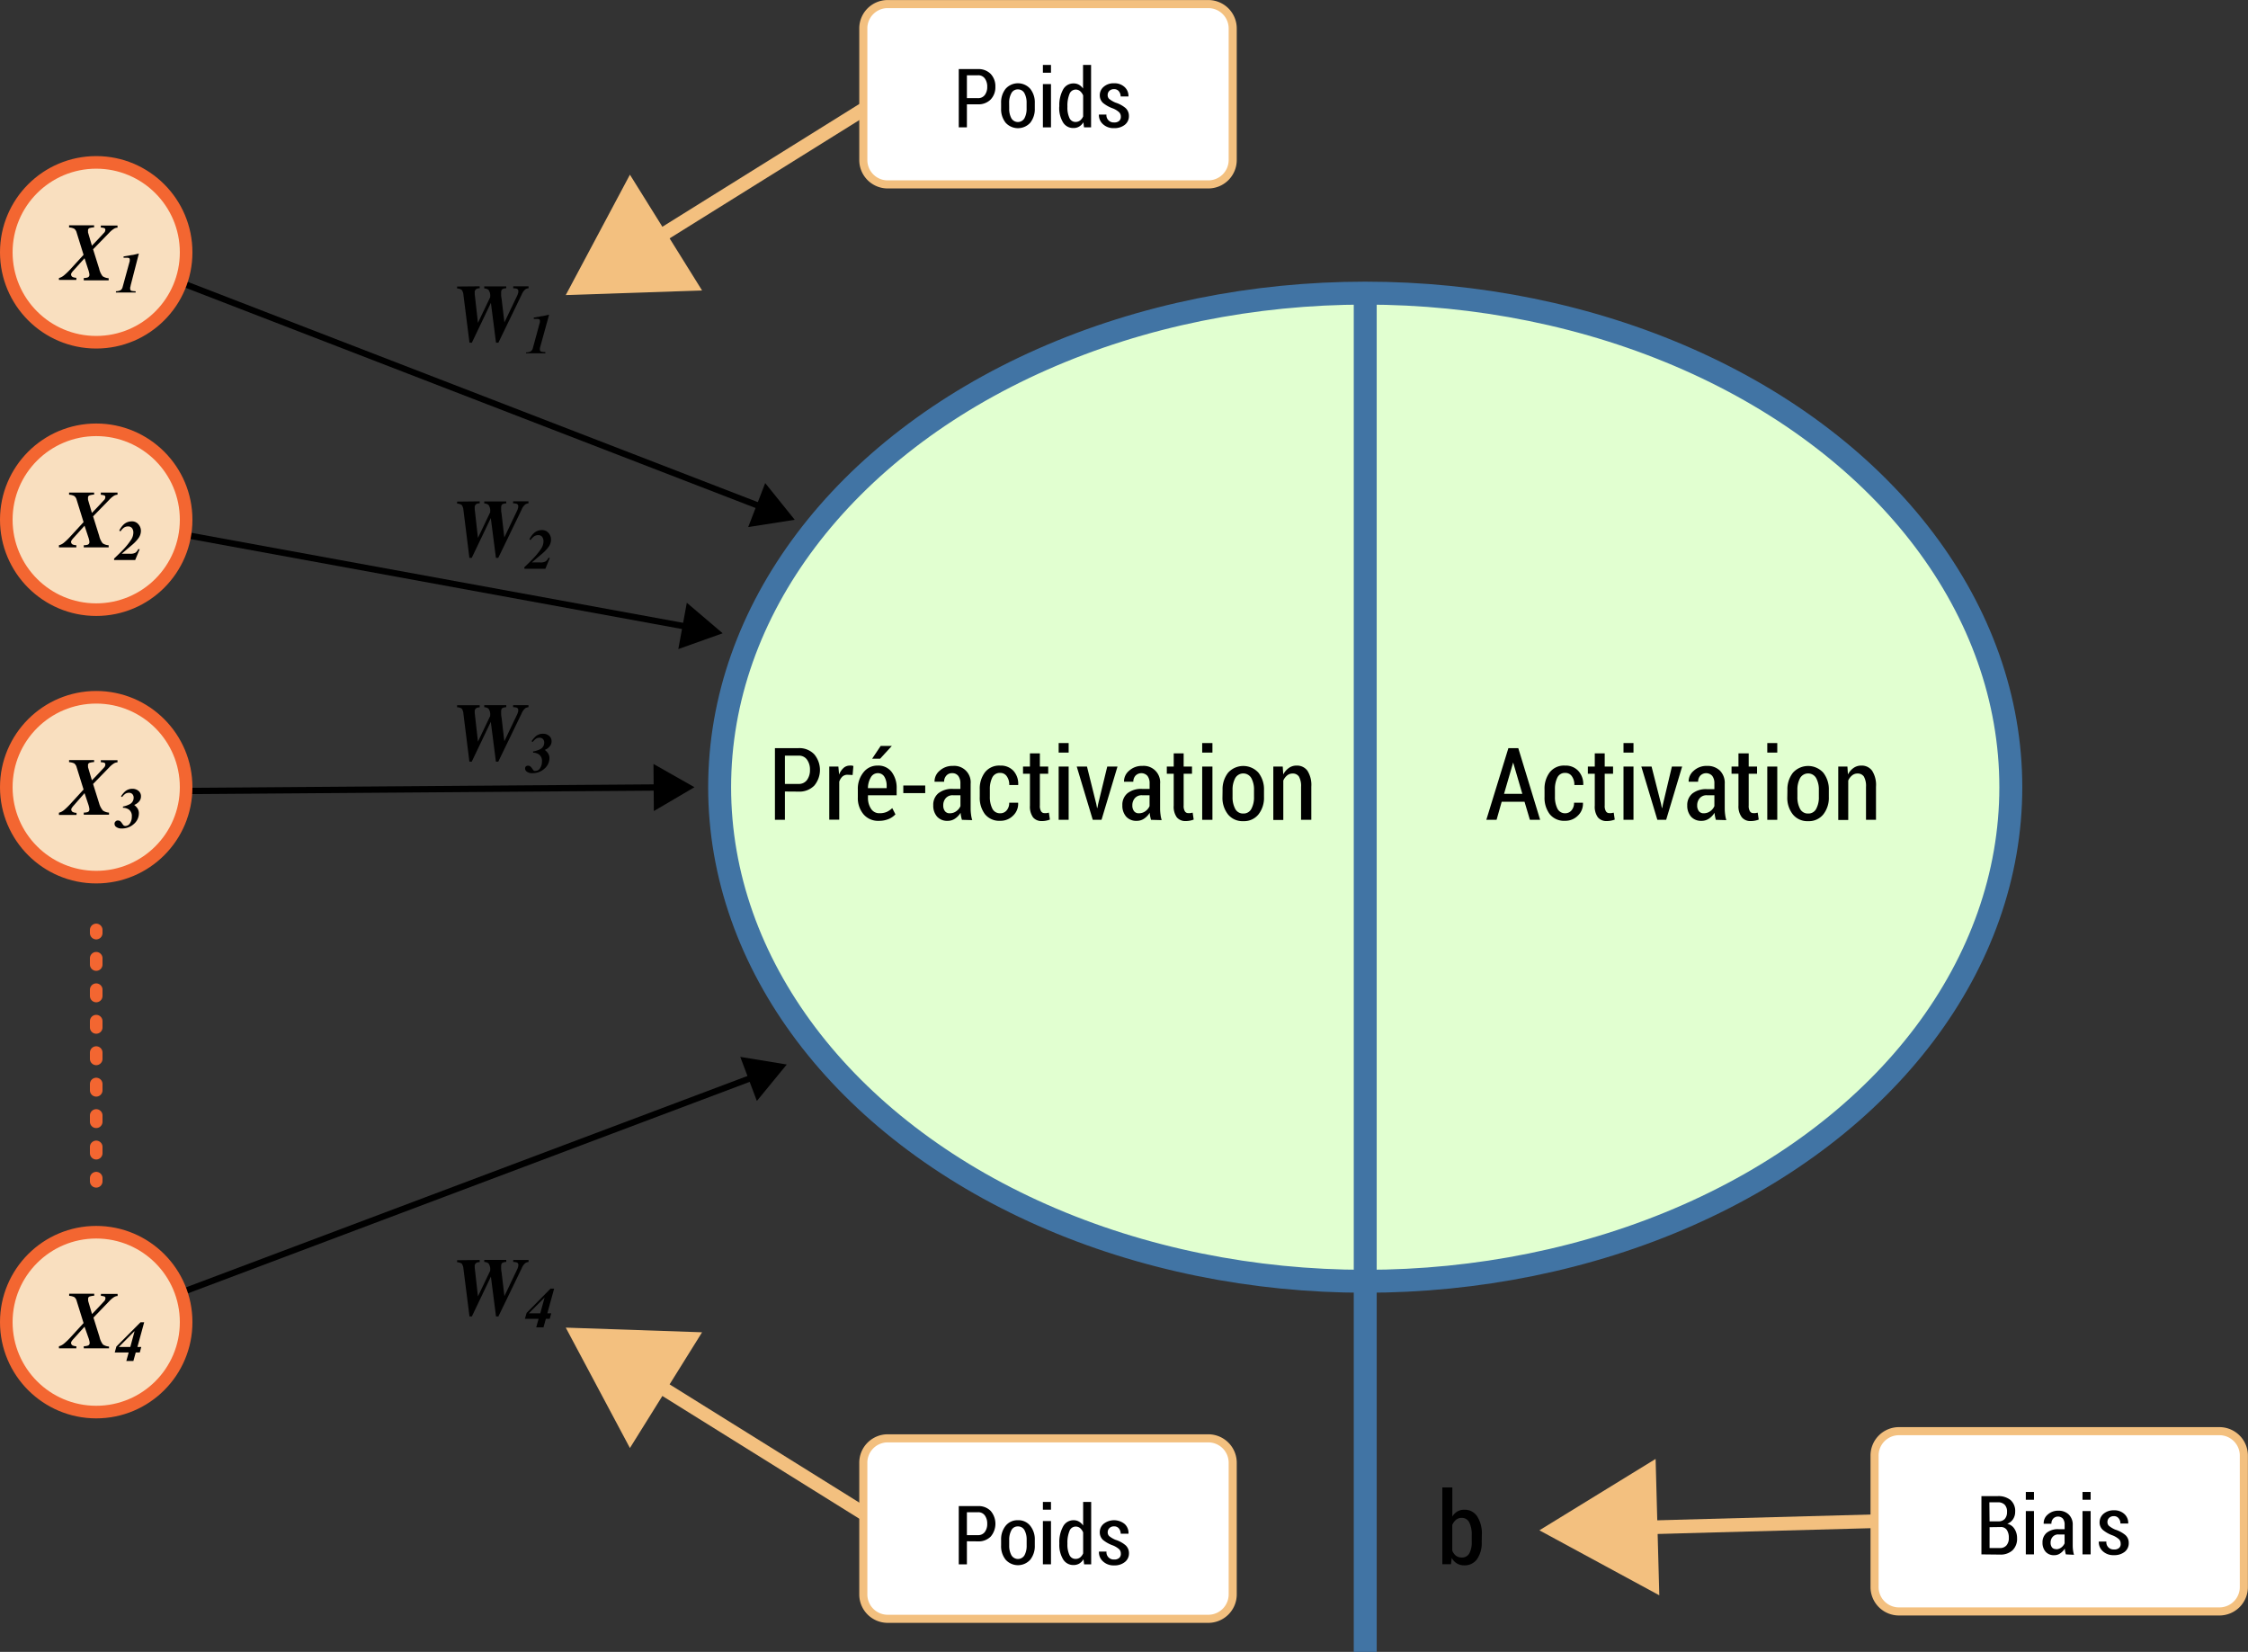 <svg id="Calque_1" data-name="Calque 1" xmlns="http://www.w3.org/2000/svg" viewBox="0 0 439.02 322.57"><rect x="0" y="0" width="439.02" height="322.57" fill="#333333" stroke="none"/><defs><style>.cls-1,.cls-3,.cls-4,.cls-6,.cls-9{fill:none;}.cls-1{stroke:#000;stroke-width:1.23px;}.cls-1,.cls-2,.cls-5,.cls-6,.cls-8,.cls-9{stroke-miterlimit:10;}.cls-2{fill:#f9dfbf;}.cls-2,.cls-3,.cls-4{stroke:#f36631;stroke-width:2.46px;}.cls-3,.cls-4{stroke-linecap:round;stroke-linejoin:round;}.cls-4{stroke-dasharray:1.23 4.91;}.cls-5{fill:#e1ffd0;}.cls-5,.cls-9{stroke:#4174a4;stroke-width:4.48px;}.cls-6,.cls-8{stroke:#f3c07f;}.cls-6{stroke-width:2.67px;}.cls-7{fill:#f3c07f;}.cls-8{fill:#fff;stroke-width:1.58px;}</style></defs><line class="cls-1" x1="20.02" y1="49.27" x2="149.03" y2="99.11"/><polygon points="146.12 102.92 155.21 101.5 149.44 94.33 146.12 102.92"/><line class="cls-1" x1="20.02" y1="101.49" x2="134.62" y2="122.47"/><polygon points="132.47 126.75 141.13 123.66 134.13 117.7 132.47 126.75"/><line class="cls-1" x1="20.02" y1="258.18" x2="147.45" y2="210.21"/><polygon points="147.81 214.99 153.65 207.87 144.57 206.38 147.81 214.99"/><line class="cls-1" x1="20.02" y1="154.58" x2="129" y2="153.77"/><polygon points="127.69 158.38 135.62 153.72 127.62 149.18 127.69 158.38"/><circle class="cls-2" cx="18.79" cy="49.27" r="17.56"/><circle class="cls-2" cx="18.79" cy="101.49" r="17.56"/><circle class="cls-2" cx="18.79" cy="153.72" r="17.56"/><circle class="cls-2" cx="18.79" cy="258.18" r="17.56"/><path d="M12,56a2.54,2.54,0,0,0,1-.53,12.67,12.67,0,0,0,1.23-1.18l2.58-2.82-1.35-4.34a1.35,1.35,0,0,0-.48-.76,2.44,2.44,0,0,0-1-.24v-.42h4.89v.39a3.51,3.51,0,0,0-.95.17.47.47,0,0,0-.24.48.78.78,0,0,0,0,.16s0,.11,0,.19l.76,2.58.83-.86.68-.72c.49-.52.8-.87.93-1a.82.82,0,0,0,.18-.49.33.33,0,0,0-.19-.35,2.91,2.91,0,0,0-.69-.12v-.39h3.26v.42a1.35,1.35,0,0,0-.59.15,4.3,4.3,0,0,0-1,.81l-3.18,3.26,1.19,3.8a3.71,3.71,0,0,0,.67,1.46,2.39,2.39,0,0,0,1.18.39v.41H16.85V56a2.66,2.66,0,0,0,.72-.1.51.51,0,0,0,.38-.5,1.74,1.74,0,0,0-.06-.45,4.26,4.26,0,0,0-.11-.42L17,52.14l-2.15,2.38a3,3,0,0,0-.38.48.56.56,0,0,0-.1.3.57.57,0,0,0,.4.54,2.42,2.42,0,0,0,.63.12v.41H12Z" transform="translate(-0.49 -1.71)"/><path d="M23.13,58.58A2.19,2.19,0,0,0,24,58.4a1,1,0,0,0,.44-.65l1.39-5.07,0-.16c0-.05,0-.09,0-.12a.29.29,0,0,0-.16-.3,1,1,0,0,0-.38-.06l-.34,0-.33,0,0-.25,1.6-.28c.25,0,.72-.14,1.39-.29L26,57.47c0,.13-.06.25-.08.36a1,1,0,0,0,0,.28.37.37,0,0,0,.28.4,4.24,4.24,0,0,0,.78.07v.25H23.13Z" transform="translate(-0.49 -1.71)"/><path d="M94.17,57.62V58a1.33,1.33,0,0,0-.61.12.73.73,0,0,0-.36.72V59s0,.08,0,.15l.63,5.6,2.39-5a1.15,1.15,0,0,0,0-.14,1.88,1.88,0,0,0-.35-1.32,1.5,1.5,0,0,0-.81-.26v-.39h4.3V58a1.48,1.48,0,0,0-.77.19c-.16.1-.23.33-.23.68,0,.07,0,.17,0,.31s0,.48.08.8L99,64.66l2.48-5.19a2.5,2.5,0,0,0,.16-.41,1.35,1.35,0,0,0,.08-.43.51.51,0,0,0-.26-.52,1.88,1.88,0,0,0-.74-.1v-.39h3V58a1.29,1.29,0,0,0-.61.19,2.61,2.61,0,0,0-.72,1l-4.57,9.44h-.46l-1-7.78-3.72,7.78h-.46L91,59.34a2,2,0,0,0-.32-1,1.49,1.49,0,0,0-.92-.29v-.39Z" transform="translate(-0.49 -1.71)"/><path d="M103.23,70.52a2,2,0,0,0,.87-.18,1,1,0,0,0,.45-.64l1.38-5.07a.5.5,0,0,0,0-.16.57.57,0,0,0,0-.12q0-.24-.15-.3a1.09,1.09,0,0,0-.39-.07l-.34,0-.32,0,0-.25,1.61-.29c.25,0,.71-.14,1.39-.28l-1.71,6.19-.09.35a2.06,2.06,0,0,0,0,.28.38.38,0,0,0,.29.4,3.29,3.29,0,0,0,.77.07v.25h-3.78Z" transform="translate(-0.49 -1.71)"/><path d="M94.17,99.61V100a1.35,1.35,0,0,0-.61.11.74.74,0,0,0-.36.72V101s0,.08,0,.14l.63,5.61,2.39-5a1,1,0,0,0,0-.15,1.85,1.85,0,0,0-.35-1.31,1.41,1.41,0,0,0-.81-.27v-.39h4.3V100a1.58,1.58,0,0,0-.77.19c-.16.11-.23.33-.23.68,0,.08,0,.18,0,.31s0,.48.08.81l.54,4.67,2.48-5.2a2.19,2.19,0,0,0,.16-.41,1.31,1.31,0,0,0,.08-.43.51.51,0,0,0-.26-.51,1.86,1.86,0,0,0-.74-.11v-.39h3V100a1.29,1.29,0,0,0-.61.2,2.48,2.48,0,0,0-.72,1l-4.57,9.44h-.46l-1-7.77-3.72,7.77h-.46L91,101.34a2.09,2.09,0,0,0-.32-1,1.63,1.63,0,0,0-.92-.29v-.39Z" transform="translate(-0.49 -1.71)"/><path d="M102.87,112.5l.95-.92c.34-.34.63-.63.85-.87a13.2,13.2,0,0,0,1.59-2,2.61,2.61,0,0,0,.37-1.27,1.49,1.49,0,0,0-.25-.89.94.94,0,0,0-.81-.34,1.36,1.36,0,0,0-.91.34,2.85,2.85,0,0,0-.54.61l-.24-.13a4,4,0,0,1,.78-1.12,2.25,2.25,0,0,1,1.62-.69,1.64,1.64,0,0,1,1.35.58,1.93,1.93,0,0,1,.47,1.27,2.35,2.35,0,0,1-.47,1.42,7,7,0,0,1-1.11,1.21l-2.17,1.84H106a2,2,0,0,0,1-.18,1.61,1.61,0,0,0,.59-.71h.28l-.87,2.12h-4.07Z" transform="translate(-0.49 -1.71)"/><path d="M94.17,139.42v.42a1.22,1.22,0,0,0-.61.12.72.72,0,0,0-.36.71v.11s0,.08,0,.14l.63,5.61,2.39-5a1,1,0,0,0,0-.15,1.87,1.87,0,0,0-.35-1.31,1.5,1.5,0,0,0-.81-.26v-.4h4.3v.4a1.48,1.48,0,0,0-.77.19c-.16.1-.23.33-.23.68,0,.07,0,.17,0,.3s0,.49.08.81l.54,4.67,2.48-5.19a2.9,2.9,0,0,0,.16-.41,1.36,1.36,0,0,0,.08-.44.51.51,0,0,0-.26-.51,1.88,1.88,0,0,0-.74-.1v-.4h3v.4a1.29,1.29,0,0,0-.61.19,2.53,2.53,0,0,0-.72,1l-4.57,9.44h-.46l-1-7.78-3.72,7.78h-.46L91,141.15a2.09,2.09,0,0,0-.32-1.05,1.57,1.57,0,0,0-.92-.28v-.4Z" transform="translate(-0.49 -1.71)"/><path d="M103.16,151.4a.6.6,0,0,1,.45-.17.68.68,0,0,1,.41.11,1.81,1.81,0,0,1,.38.42l.16.22a.89.89,0,0,0,.25.26.7.7,0,0,0,.28,0,1,1,0,0,0,.87-.52,2.25,2.25,0,0,0,.37-1.31,1.53,1.53,0,0,0-.56-1.36,2,2,0,0,0-1.17-.36l0-.24A4.78,4.78,0,0,0,106,148a1.4,1.4,0,0,0,.77-1.26,1,1,0,0,0-.24-.71.9.9,0,0,0-.68-.26,1.27,1.27,0,0,0-.7.2,2.65,2.65,0,0,0-.62.63l-.23-.14a4.7,4.7,0,0,1,.7-.86,2.12,2.12,0,0,1,1.57-.61,1.74,1.74,0,0,1,1.14.4,1.33,1.33,0,0,1,.5,1.1,1.43,1.43,0,0,1-.34.93,2.21,2.21,0,0,1-.86.67l-.13.06a2.62,2.62,0,0,1,.65.68,1.64,1.64,0,0,1,.26,1,2.7,2.7,0,0,1-1,2,3.36,3.36,0,0,1-2.31.86,1.65,1.65,0,0,1-1.21-.38.75.75,0,0,1-.23-.52A.6.6,0,0,1,103.16,151.4Z" transform="translate(-0.49 -1.71)"/><path d="M94.17,247.75v.42a1.22,1.22,0,0,0-.61.12.72.72,0,0,0-.36.71v.11s0,.08,0,.14l.63,5.61,2.39-5a1,1,0,0,0,0-.15,1.87,1.87,0,0,0-.35-1.31,1.58,1.58,0,0,0-.81-.27v-.39h4.3v.39a1.56,1.56,0,0,0-.77.2c-.16.1-.23.33-.23.67,0,.08,0,.18,0,.31s0,.49.08.81L99,254.8l2.48-5.19a2.9,2.9,0,0,0,.16-.41,1.36,1.36,0,0,0,.08-.44.51.51,0,0,0-.26-.51,2.06,2.06,0,0,0-.74-.11v-.39h3v.39a1.41,1.41,0,0,0-.61.2,2.53,2.53,0,0,0-.72,1l-4.57,9.44h-.46l-1-7.78-3.72,7.78h-.46L91,249.48a2.09,2.09,0,0,0-.32-1,1.63,1.63,0,0,0-.92-.29v-.39Z" transform="translate(-0.49 -1.71)"/><path d="M108,253.35h.71l-1.33,4.82h.76l-.29,1.08h-.76l-.46,1.66h-1.42l.46-1.66H103l.33-1.16Zm-2,4.82.85-3.09-3.09,3.09Z" transform="translate(-0.49 -1.71)"/><path d="M12,108.18a2.38,2.38,0,0,0,1-.52,11.8,11.8,0,0,0,1.23-1.19l2.58-2.81-1.35-4.35a1.31,1.31,0,0,0-.48-.75,2.59,2.59,0,0,0-1-.25V97.9h4.89v.39a3.51,3.51,0,0,0-.95.17.47.47,0,0,0-.24.48.61.61,0,0,0,0,.15s0,.12,0,.2l.76,2.58.83-.86.68-.72c.49-.53.8-.87.93-1a.85.85,0,0,0,.18-.49.33.33,0,0,0-.19-.35,2.91,2.91,0,0,0-.69-.12V97.9h3.26v.41a1.7,1.7,0,0,0-.59.15,4.14,4.14,0,0,0-1,.82l-3.18,3.26,1.19,3.8a3.64,3.64,0,0,0,.67,1.45,2.2,2.2,0,0,0,1.18.39v.42H16.85v-.42a2.75,2.75,0,0,0,.72-.09.51.51,0,0,0,.38-.5,1.74,1.74,0,0,0-.06-.45,3.63,3.63,0,0,0-.11-.42L17,104.37l-2.15,2.38a3,3,0,0,0-.38.48.53.53,0,0,0-.1.29.57.57,0,0,0,.4.55,2.49,2.49,0,0,0,.63.11v.42H12Z" transform="translate(-0.49 -1.71)"/><path d="M22.77,110.79l.95-.92c.35-.34.63-.63.86-.87a13.06,13.06,0,0,0,1.58-2,2.55,2.55,0,0,0,.37-1.26,1.42,1.42,0,0,0-.25-.89.94.94,0,0,0-.81-.34,1.37,1.37,0,0,0-.91.34,2.84,2.84,0,0,0-.53.61l-.25-.13a4,4,0,0,1,.78-1.12,2.29,2.29,0,0,1,1.63-.69,1.61,1.61,0,0,1,1.34.58,1.92,1.92,0,0,1,.48,1.27,2.44,2.44,0,0,1-.47,1.42A7.09,7.09,0,0,1,26.42,108l-2.16,1.84H25.9a2,2,0,0,0,1-.18,1.66,1.66,0,0,0,.58-.71h.29l-.88,2.12H22.77Z" transform="translate(-0.49 -1.71)"/><path d="M12,160.41a2.5,2.5,0,0,0,1-.52,13,13,0,0,0,1.23-1.19l2.58-2.82-1.35-4.34a1.38,1.38,0,0,0-.48-.76,2.83,2.83,0,0,0-1-.24v-.41h4.89v.39a3.51,3.51,0,0,0-.95.17.47.47,0,0,0-.24.48.77.77,0,0,0,0,.15c0,.05,0,.11,0,.2l.76,2.57.83-.86.68-.72c.49-.52.8-.86.93-1a.85.85,0,0,0,.18-.49.34.34,0,0,0-.19-.36,2.56,2.56,0,0,0-.69-.11v-.39h3.26v.41a1.7,1.7,0,0,0-.59.15,4.3,4.3,0,0,0-1,.81l-3.18,3.27,1.19,3.8A3.64,3.64,0,0,0,20.6,160a2.39,2.39,0,0,0,1.18.39v.41H16.85v-.41a2.75,2.75,0,0,0,.72-.09.52.52,0,0,0,.38-.51,1.72,1.72,0,0,0-.06-.44,3.83,3.83,0,0,0-.11-.43L17,156.59,14.89,159a3.49,3.49,0,0,0-.38.49.51.51,0,0,0-.1.29.56.56,0,0,0,.4.54,2.06,2.06,0,0,0,.63.12v.41H12Z" transform="translate(-0.49 -1.71)"/><path d="M23.07,162.1a.57.57,0,0,1,.45-.17.76.76,0,0,1,.41.11,1.7,1.7,0,0,1,.38.43l.15.21a.89.89,0,0,0,.25.26A.76.76,0,0,0,25,163a1.06,1.06,0,0,0,.87-.52,2.23,2.23,0,0,0,.36-1.31,1.54,1.54,0,0,0-.55-1.36,2,2,0,0,0-1.18-.36l0-.24a5,5,0,0,0,1.32-.46,1.4,1.4,0,0,0,.77-1.26,1,1,0,0,0-.25-.71.87.87,0,0,0-.67-.26,1.31,1.31,0,0,0-.71.2,2.85,2.85,0,0,0-.62.63l-.22-.14a5.15,5.15,0,0,1,.69-.86,2.13,2.13,0,0,1,1.57-.61,1.79,1.79,0,0,1,1.15.4,1.32,1.32,0,0,1,.49,1.1,1.52,1.52,0,0,1-.33.94,2.45,2.45,0,0,1-.86.66l-.13.06a2.8,2.8,0,0,1,.65.68,1.74,1.74,0,0,1,.26,1,2.72,2.72,0,0,1-1,2.05,3.36,3.36,0,0,1-2.32.86,1.69,1.69,0,0,1-1.21-.38.74.74,0,0,1-.22-.52A.57.57,0,0,1,23.07,162.1Z" transform="translate(-0.49 -1.71)"/><path d="M12,264.6a2.54,2.54,0,0,0,1-.53,12.67,12.67,0,0,0,1.23-1.18l2.58-2.82-1.35-4.34A1.35,1.35,0,0,0,15,255a2.62,2.62,0,0,0-1-.24v-.42h4.89v.39a4,4,0,0,0-.95.17.47.47,0,0,0-.24.48.78.78,0,0,0,0,.16s0,.11,0,.19l.76,2.58.83-.86.68-.72c.49-.52.8-.87.93-1a.88.88,0,0,0,.18-.5.33.33,0,0,0-.19-.35,2.91,2.91,0,0,0-.69-.12v-.39h3.26v.42a1.35,1.35,0,0,0-.59.15,4.3,4.3,0,0,0-1,.81L18.74,259l1.19,3.8a3.71,3.71,0,0,0,.67,1.46,2.39,2.39,0,0,0,1.18.39V265H16.85v-.41a2.31,2.31,0,0,0,.72-.1A.51.51,0,0,0,18,264a1.8,1.8,0,0,0-.06-.45,4.26,4.26,0,0,0-.11-.42L17,260.78l-2.15,2.38a3,3,0,0,0-.38.48.56.56,0,0,0-.1.3.57.57,0,0,0,.4.54,2.06,2.06,0,0,0,.63.12V265H12Z" transform="translate(-0.49 -1.71)"/><path d="M27.94,259.91h.71l-1.32,4.82h.75l-.29,1.08H27l-.46,1.66H25.16l.46-1.66H22.9l.32-1.16Zm-2,4.82.84-3.1-3.08,3.1Z" transform="translate(-0.49 -1.71)"/><line class="cls-3" x1="18.79" y1="181.59" x2="18.79" y2="182.21"/><line class="cls-4" x1="18.79" y1="187.12" x2="18.79" y2="227.61"/><line class="cls-3" x1="18.79" y1="230.06" x2="18.79" y2="230.68"/><ellipse class="cls-5" cx="266.62" cy="153.72" rx="126.08" ry="96.48"/><line class="cls-6" x1="168.6" y1="21.39" x2="126.75" y2="47.48"/><polygon class="cls-7" points="123.02 34.11 110.49 57.62 137.11 56.72 123.02 34.11"/><path class="cls-8" d="M236.53,37.72H173.79a4.76,4.76,0,0,1-4.7-4.82V7.32a4.75,4.75,0,0,1,4.7-4.81h62.74a4.76,4.76,0,0,1,4.7,4.81V32.9A4.77,4.77,0,0,1,236.53,37.72Z" transform="translate(-0.49 -1.71)"/><path d="M189.32,22.08v4.5h-1.59V15.2h3.74a3.32,3.32,0,0,1,2.5.95,3.47,3.47,0,0,1,.91,2.49,3.45,3.45,0,0,1-.91,2.49,3.32,3.32,0,0,1-2.5.95Zm0-1.2h2.15a1.59,1.59,0,0,0,1.36-.64,2.59,2.59,0,0,0,.46-1.58,2.65,2.65,0,0,0-.46-1.61,1.55,1.55,0,0,0-1.36-.64h-2.15Z" transform="translate(-0.49 -1.71)"/><path d="M196,21.82a4.26,4.26,0,0,1,.88-2.77,3.22,3.22,0,0,1,4.81,0,4.24,4.24,0,0,1,.89,2.77V22.9a4.27,4.27,0,0,1-.88,2.77,3.25,3.25,0,0,1-4.82,0A4.22,4.22,0,0,1,196,22.9Zm1.58,1.07A3.88,3.88,0,0,0,198,24.8a1.48,1.48,0,0,0,2.56,0,3.89,3.89,0,0,0,.42-1.91V21.81a3.83,3.83,0,0,0-.42-1.89,1.39,1.39,0,0,0-1.28-.75,1.37,1.37,0,0,0-1.28.75,3.78,3.78,0,0,0-.43,1.89Z" transform="translate(-0.49 -1.71)"/><path d="M205.74,15.91h-1.58V14.39h1.58Zm0,10.67h-1.58V18.13h1.58Z" transform="translate(-0.49 -1.71)"/><path d="M207.37,22.45a6.28,6.28,0,0,1,.73-3.25A2.28,2.28,0,0,1,210.16,18a2.12,2.12,0,0,1,1.05.26A2.57,2.57,0,0,1,212,19V14.39h1.57V26.58h-1.38l-.12-1a2.36,2.36,0,0,1-.82.84,2.1,2.1,0,0,1-1.12.29,2.31,2.31,0,0,1-2.05-1.12,5.42,5.42,0,0,1-.73-3Zm1.58.17a4.76,4.76,0,0,0,.39,2.11,1.26,1.26,0,0,0,1.21.79,1.41,1.41,0,0,0,.88-.29,2.09,2.09,0,0,0,.59-.78V20.34a2.29,2.29,0,0,0-.59-.83,1.31,1.31,0,0,0-2.09.59,6,6,0,0,0-.39,2.35Z" transform="translate(-0.49 -1.71)"/><path d="M219.38,24.46a1.15,1.15,0,0,0-.33-.83,3.91,3.91,0,0,0-1.22-.75,6.42,6.42,0,0,1-1.94-1.08,2,2,0,0,1-.62-1.49,2.13,2.13,0,0,1,.77-1.66,2.93,2.93,0,0,1,2-.68,2.89,2.89,0,0,1,2.08.74,2.33,2.33,0,0,1,.75,1.84l0,0h-1.52a1.66,1.66,0,0,0-.34-1,1.13,1.13,0,0,0-.95-.43,1.25,1.25,0,0,0-.92.33,1.11,1.11,0,0,0-.33.79,1,1,0,0,0,.28.77,5.35,5.35,0,0,0,1.23.73,5.81,5.81,0,0,1,2,1.08,2.07,2.07,0,0,1,.64,1.55,2.12,2.12,0,0,1-.8,1.71,3.22,3.22,0,0,1-2.09.65,3,3,0,0,1-2.2-.79,2.38,2.38,0,0,1-.77-1.86l0,0h1.47a1.41,1.41,0,0,0,1.5,1.54,1.4,1.4,0,0,0,1-.31A1.07,1.07,0,0,0,219.38,24.46Z" transform="translate(-0.49 -1.71)"/><path d="M153.78,156.27v5.53h-1.95v-14h4.6A4,4,0,0,1,159.5,149a4.75,4.75,0,0,1,0,6.13,4.07,4.07,0,0,1-3.07,1.16Zm0-1.48h2.65a1.94,1.94,0,0,0,1.67-.78,3.22,3.22,0,0,0,.57-1.95,3.27,3.27,0,0,0-.57-2,1.9,1.9,0,0,0-1.67-.79h-2.65Z" transform="translate(-0.49 -1.71)"/><path d="M167,153.05,166,153a1.45,1.45,0,0,0-1,.36,2.42,2.42,0,0,0-.61,1v7.41h-1.95V151.4h1.78l.14,1.57a3.35,3.35,0,0,1,.86-1.29,1.79,1.79,0,0,1,1.22-.47,1.72,1.72,0,0,1,.39,0,1.48,1.48,0,0,1,.32.08Z" transform="translate(-0.49 -1.71)"/><path d="M172.13,162a3.74,3.74,0,0,1-3-1.28,4.88,4.88,0,0,1-1.11-3.3V155.9a5.08,5.08,0,0,1,1.09-3.36,3.41,3.41,0,0,1,2.77-1.33,3.25,3.25,0,0,1,2.72,1.21,5.1,5.1,0,0,1,1,3.24V157H170v.41a3.82,3.82,0,0,0,.59,2.22,1.88,1.88,0,0,0,1.67.88,3.45,3.45,0,0,0,1.39-.25,3.8,3.8,0,0,0,1.09-.75l.62,1.22a3.73,3.73,0,0,1-1.32.91A4.88,4.88,0,0,1,172.13,162Zm-.22-9.31a1.54,1.54,0,0,0-1.36.83,4.22,4.22,0,0,0-.56,2.09h3.66v-.39a3.4,3.4,0,0,0-.44-1.82A1.45,1.45,0,0,0,171.91,152.69Zm.57-5.32h2.18l0,0-2.29,2.5h-1.56Z" transform="translate(-0.49 -1.71)"/><path d="M181.18,156.58H176.9V155.1h4.28Z" transform="translate(-0.49 -1.71)"/><path d="M188.35,161.8a6.91,6.91,0,0,1-.17-.69,4.08,4.08,0,0,1-.09-.69,3.69,3.69,0,0,1-1.08,1.14,2.51,2.51,0,0,1-1.46.44,2.62,2.62,0,0,1-2.06-.83,3.22,3.22,0,0,1-.74-2.22,2.9,2.9,0,0,1,1-2.34,4.31,4.31,0,0,1,2.85-.85h1.45V154.7a2.35,2.35,0,0,0-.42-1.48,1.45,1.45,0,0,0-1.2-.53,1.43,1.43,0,0,0-1.13.48,1.71,1.71,0,0,0-.43,1.19H183l0,0a2.72,2.72,0,0,1,1-2.15,3.69,3.69,0,0,1,2.6-.94,3.21,3.21,0,0,1,3.45,3.5v4.82a8.72,8.72,0,0,0,.08,1.17,5.81,5.81,0,0,0,.23,1.1ZM186,160.52a2.06,2.06,0,0,0,1.24-.4,2.32,2.32,0,0,0,.82-1V157h-1.48a1.75,1.75,0,0,0-1.39.57,2.09,2.09,0,0,0-.49,1.41,1.78,1.78,0,0,0,.34,1.14A1.13,1.13,0,0,0,186,160.52Z" transform="translate(-0.49 -1.71)"/><path d="M195.85,160.52a1.58,1.58,0,0,0,1.23-.56,2.17,2.17,0,0,0,.5-1.5h1.75v.06a3.16,3.16,0,0,1-1,2.47,3.42,3.42,0,0,1-2.5,1,3.58,3.58,0,0,1-3-1.31,5.28,5.28,0,0,1-1-3.36V155.9a5.28,5.28,0,0,1,1-3.36,3.53,3.53,0,0,1,3-1.33,3.35,3.35,0,0,1,2.56,1,3.77,3.77,0,0,1,.95,2.73l0,.06h-1.75a2.79,2.79,0,0,0-.48-1.7,1.49,1.49,0,0,0-1.26-.66,1.62,1.62,0,0,0-1.58.91,5,5,0,0,0-.47,2.29v1.44a5,5,0,0,0,.47,2.3A1.64,1.64,0,0,0,195.85,160.52Z" transform="translate(-0.49 -1.71)"/><path d="M203.57,148.82v2.58h1.63v1.4h-1.63V159a2,2,0,0,0,.24,1.14.74.74,0,0,0,.63.35,3,3,0,0,0,.43,0l.46-.09.2,1.35a3.68,3.68,0,0,1-.73.21,3.86,3.86,0,0,1-.84.08,2.14,2.14,0,0,1-1.72-.72,3.58,3.58,0,0,1-.61-2.29V152.8h-1.35v-1.4h1.35v-2.58Z" transform="translate(-0.49 -1.71)"/><path d="M209.19,148.67h-1.95v-1.86h1.95Zm0,13.13h-1.95V151.4h1.95Z" transform="translate(-0.49 -1.71)"/><path d="M214.58,158.68l.16.81h.06l.16-.81,1.77-7.28h2l-3.12,10.4H213.9l-3.13-10.4h2Z" transform="translate(-0.49 -1.71)"/><path d="M225.28,161.8a6.91,6.91,0,0,1-.17-.69,4.08,4.08,0,0,1-.09-.69,3.69,3.69,0,0,1-1.08,1.14,2.51,2.51,0,0,1-1.46.44,2.62,2.62,0,0,1-2.06-.83,3.22,3.22,0,0,1-.74-2.22,2.9,2.9,0,0,1,1-2.34,4.31,4.31,0,0,1,2.85-.85H225V154.7a2.35,2.35,0,0,0-.42-1.48,1.6,1.6,0,0,0-2.33-.05,1.71,1.71,0,0,0-.43,1.19H220l0,0a2.72,2.72,0,0,1,1-2.15,3.69,3.69,0,0,1,2.6-.94,3.21,3.21,0,0,1,3.45,3.5v4.82a8.72,8.72,0,0,0,.08,1.17,5.81,5.81,0,0,0,.23,1.1Zm-2.35-1.28a2.06,2.06,0,0,0,1.24-.4,2.32,2.32,0,0,0,.82-1V157h-1.48a1.75,1.75,0,0,0-1.39.57,2.09,2.09,0,0,0-.49,1.41,1.78,1.78,0,0,0,.34,1.14A1.13,1.13,0,0,0,222.93,160.52Z" transform="translate(-0.49 -1.71)"/><path d="M231.65,148.82v2.58h1.63v1.4h-1.63V159a2,2,0,0,0,.24,1.14.74.74,0,0,0,.63.35,2.77,2.77,0,0,0,.42,0l.47-.09.2,1.35a3.68,3.68,0,0,1-.73.21,3.92,3.92,0,0,1-.84.08,2.14,2.14,0,0,1-1.72-.72,3.52,3.52,0,0,1-.61-2.29V152.8h-1.35v-1.4h1.35v-2.58Z" transform="translate(-0.49 -1.71)"/><path d="M237.27,148.67h-2v-1.86h2Zm0,13.13h-2V151.4h2Z" transform="translate(-0.49 -1.71)"/><path d="M239.25,156a5.23,5.23,0,0,1,1.08-3.4,4,4,0,0,1,5.93,0,5.25,5.25,0,0,1,1.08,3.41v1.33a5.19,5.19,0,0,1-1.08,3.4,3.6,3.6,0,0,1-2.95,1.32,3.65,3.65,0,0,1-3-1.32,5.19,5.19,0,0,1-1.08-3.4Zm1.95,1.32a4.77,4.77,0,0,0,.52,2.34,1.71,1.71,0,0,0,1.59.91,1.69,1.69,0,0,0,1.56-.91,4.66,4.66,0,0,0,.52-2.34v-1.33a4.65,4.65,0,0,0-.52-2.33,1.81,1.81,0,0,0-3.15,0,4.73,4.73,0,0,0-.52,2.33Z" transform="translate(-0.49 -1.71)"/><path d="M251,151.4l.1,1.54a3.52,3.52,0,0,1,1.1-1.27,2.54,2.54,0,0,1,1.5-.46,2.5,2.5,0,0,1,2.12,1,5.19,5.19,0,0,1,.76,3.13v6.45h-2v-6.43a3.78,3.78,0,0,0-.41-2,1.42,1.42,0,0,0-1.25-.6,1.63,1.63,0,0,0-1.06.37,2.66,2.66,0,0,0-.75,1v7.7h-1.95V151.4Z" transform="translate(-0.49 -1.71)"/><path d="M298.22,158.27h-4.46l-1,3.53h-2l4.31-14H297l4.27,14h-2Zm-4-1.55h3.57L296,150.61H296Z" transform="translate(-0.49 -1.71)"/><path d="M306.16,160.52a1.58,1.58,0,0,0,1.23-.56,2.17,2.17,0,0,0,.5-1.5h1.74l0,.06a3.16,3.16,0,0,1-1,2.47,3.42,3.42,0,0,1-2.5,1,3.58,3.58,0,0,1-3-1.31,5.28,5.28,0,0,1-1-3.36V155.9a5.28,5.28,0,0,1,1-3.36,3.53,3.53,0,0,1,3-1.33,3.35,3.35,0,0,1,2.56,1,3.77,3.77,0,0,1,1,2.73l0,.06h-1.74a2.79,2.79,0,0,0-.48-1.7,1.49,1.49,0,0,0-1.26-.66,1.62,1.62,0,0,0-1.58.91,5,5,0,0,0-.47,2.29v1.44a5,5,0,0,0,.47,2.3A1.64,1.64,0,0,0,306.16,160.52Z" transform="translate(-0.49 -1.71)"/><path d="M313.88,148.82v2.58h1.63v1.4h-1.63V159a2,2,0,0,0,.24,1.14.74.74,0,0,0,.63.35,3,3,0,0,0,.43,0l.46-.09.2,1.35a3.68,3.68,0,0,1-.73.21,3.92,3.92,0,0,1-.84.08,2.14,2.14,0,0,1-1.72-.72,3.52,3.52,0,0,1-.61-2.29V152.8h-1.35v-1.4h1.35v-2.58Z" transform="translate(-0.49 -1.71)"/><path d="M319.5,148.67h-1.95v-1.86h1.95Zm0,13.13h-1.95V151.4h1.95Z" transform="translate(-0.49 -1.71)"/><path d="M324.88,158.68l.17.81h.06l.16-.81L327,151.4h2l-3.12,10.4h-1.72l-3.13-10.4h2Z" transform="translate(-0.49 -1.71)"/><path d="M335.59,161.8a6.91,6.91,0,0,1-.17-.69,5.43,5.43,0,0,1-.09-.69,3.69,3.69,0,0,1-1.08,1.14,2.51,2.51,0,0,1-1.46.44,2.62,2.62,0,0,1-2.06-.83A3.22,3.22,0,0,1,330,159a2.9,2.9,0,0,1,1-2.34,4.31,4.31,0,0,1,2.85-.85h1.45V154.7a2.35,2.35,0,0,0-.42-1.48,1.6,1.6,0,0,0-2.33-.05,1.76,1.76,0,0,0-.43,1.19h-1.85l0,0a2.72,2.72,0,0,1,1-2.15,3.69,3.69,0,0,1,2.6-.94,3.47,3.47,0,0,1,2.5.91,3.4,3.4,0,0,1,.95,2.59v4.82a8.72,8.72,0,0,0,.08,1.17,5.81,5.81,0,0,0,.23,1.1Zm-2.35-1.28a2.06,2.06,0,0,0,1.24-.4,2.32,2.32,0,0,0,.82-1V157h-1.48a1.73,1.73,0,0,0-1.38.57,2.1,2.1,0,0,0-.5,1.41,1.78,1.78,0,0,0,.34,1.14A1.13,1.13,0,0,0,333.24,160.52Z" transform="translate(-0.49 -1.71)"/><path d="M342,148.82v2.58h1.63v1.4H342V159a2,2,0,0,0,.24,1.14.74.74,0,0,0,.63.35,3,3,0,0,0,.43,0l.46-.09.2,1.35a3.68,3.68,0,0,1-.73.21,3.92,3.92,0,0,1-.84.08,2.14,2.14,0,0,1-1.72-.72A3.52,3.52,0,0,1,340,159V152.8h-1.35v-1.4H340v-2.58Z" transform="translate(-0.49 -1.71)"/><path d="M347.58,148.67h-1.95v-1.86h1.95Zm0,13.13h-1.95V151.4h1.95Z" transform="translate(-0.49 -1.71)"/><path d="M349.56,156a5.23,5.23,0,0,1,1.08-3.4,4,4,0,0,1,5.93,0,5.25,5.25,0,0,1,1.08,3.41v1.33a5.19,5.19,0,0,1-1.08,3.4,3.6,3.6,0,0,1-2.95,1.32,3.65,3.65,0,0,1-3-1.32,5.19,5.19,0,0,1-1.08-3.4Zm1.95,1.32a4.77,4.77,0,0,0,.52,2.34,1.71,1.71,0,0,0,1.59.91,1.69,1.69,0,0,0,1.56-.91,4.66,4.66,0,0,0,.52-2.34v-1.33a4.65,4.65,0,0,0-.52-2.33,1.81,1.81,0,0,0-3.15,0,4.73,4.73,0,0,0-.52,2.33Z" transform="translate(-0.49 -1.71)"/><path d="M361.28,151.4l.1,1.54a3.52,3.52,0,0,1,1.1-1.27,2.54,2.54,0,0,1,1.5-.46,2.5,2.5,0,0,1,2.12,1,5.19,5.19,0,0,1,.76,3.13v6.45h-1.95v-6.43a3.78,3.78,0,0,0-.41-2,1.43,1.43,0,0,0-1.25-.6,1.63,1.63,0,0,0-1.06.37,2.66,2.66,0,0,0-.75,1v7.7h-1.95V151.4Z" transform="translate(-0.49 -1.71)"/><line class="cls-6" x1="168.6" y1="295.48" x2="126.75" y2="269.4"/><polygon class="cls-7" points="137.11 260.16 110.49 259.25 123.02 282.76 137.11 260.16"/><path class="cls-8" d="M236.53,282.58H173.79a4.76,4.76,0,0,0-4.7,4.82V313a4.76,4.76,0,0,0,4.7,4.82h62.74a4.77,4.77,0,0,0,4.7-4.82V287.4A4.77,4.77,0,0,0,236.53,282.58Z" transform="translate(-0.49 -1.71)"/><path d="M189.32,302.68v4.5h-1.59V295.81h3.74a3.28,3.28,0,0,1,2.5.95,3.86,3.86,0,0,1,0,5,3.31,3.31,0,0,1-2.5.94Zm0-1.2h2.15a1.58,1.58,0,0,0,1.36-.63,2.6,2.6,0,0,0,.46-1.59,2.67,2.67,0,0,0-.46-1.61,1.55,1.55,0,0,0-1.36-.64h-2.15Z" transform="translate(-0.49 -1.71)"/><path d="M196,302.42a4.21,4.21,0,0,1,.88-2.76,2.94,2.94,0,0,1,2.41-1.09,2.91,2.91,0,0,1,2.4,1.09,4.21,4.21,0,0,1,.89,2.76v1.08a4.26,4.26,0,0,1-.88,2.77,3.23,3.23,0,0,1-4.82,0,4.2,4.2,0,0,1-.88-2.77Zm1.58,1.08a3.84,3.84,0,0,0,.43,1.9,1.48,1.48,0,0,0,2.56,0,3.84,3.84,0,0,0,.42-1.9v-1.08a3.84,3.84,0,0,0-.42-1.9,1.4,1.4,0,0,0-1.28-.74,1.36,1.36,0,0,0-1.28.74,3.84,3.84,0,0,0-.43,1.9Z" transform="translate(-0.49 -1.71)"/><path d="M205.74,296.51h-1.58V295h1.58Zm0,10.67h-1.58v-8.45h1.58Z" transform="translate(-0.49 -1.71)"/><path d="M207.37,303.06a6.32,6.32,0,0,1,.73-3.26,2.28,2.28,0,0,1,2.06-1.23,2,2,0,0,1,1.05.27,2.53,2.53,0,0,1,.81.76V295h1.57v12.18h-1.38l-.12-1a2.39,2.39,0,0,1-.82.85,2.2,2.2,0,0,1-1.12.29,2.32,2.32,0,0,1-2.05-1.13,5.42,5.42,0,0,1-.73-3Zm1.58.16a4.8,4.8,0,0,0,.39,2.12,1.26,1.26,0,0,0,1.21.78,1.4,1.4,0,0,0,.88-.28,2.13,2.13,0,0,0,.59-.79v-4.11a2.38,2.38,0,0,0-.59-.83,1.33,1.33,0,0,0-.87-.3,1.29,1.29,0,0,0-1.22.9,5.93,5.93,0,0,0-.39,2.35Z" transform="translate(-0.49 -1.71)"/><path d="M219.38,305.07a1.17,1.17,0,0,0-.33-.84,4.14,4.14,0,0,0-1.22-.74,6.42,6.42,0,0,1-1.94-1.08,2,2,0,0,1-.62-1.49,2.11,2.11,0,0,1,.77-1.66,3.28,3.28,0,0,1,4.09.05,2.34,2.34,0,0,1,.75,1.84l0,.05h-1.52a1.68,1.68,0,0,0-.34-1,1.13,1.13,0,0,0-.95-.43,1.21,1.21,0,0,0-.92.34,1.07,1.07,0,0,0-.33.78,1,1,0,0,0,.28.77,5,5,0,0,0,1.23.73,5.64,5.64,0,0,1,2,1.09,2.06,2.06,0,0,1,.64,1.55,2.1,2.1,0,0,1-.8,1.7,3.17,3.17,0,0,1-2.09.66,3,3,0,0,1-2.2-.8,2.35,2.35,0,0,1-.77-1.85l0-.05h1.47a1.41,1.41,0,0,0,1.5,1.55,1.4,1.4,0,0,0,1-.32A1.05,1.05,0,0,0,219.38,305.07Z" transform="translate(-0.49 -1.71)"/><path d="M289.86,302.85a5.47,5.47,0,0,1-.9,3.3,2.93,2.93,0,0,1-2.52,1.23A2.72,2.72,0,0,1,285,307a2.92,2.92,0,0,1-1-1.06l-.14,1.22h-1.69v-15h1.95v5.69a2.89,2.89,0,0,1,1-1,2.64,2.64,0,0,1,1.34-.33,2.88,2.88,0,0,1,2.53,1.32,6.2,6.2,0,0,1,.9,3.53Zm-1.95-1.41a5.24,5.24,0,0,0-.47-2.42,1.6,1.6,0,0,0-1.5-.91,1.68,1.68,0,0,0-1.12.39,2.64,2.64,0,0,0-.71,1v5a2.32,2.32,0,0,0,.72,1,1.82,1.82,0,0,0,1.12.35,1.61,1.61,0,0,0,1.5-.82,4.48,4.48,0,0,0,.46-2.21Z" transform="translate(-0.49 -1.71)"/><line class="cls-9" x1="266.62" y1="57.24" x2="266.62" y2="322.57"/><line class="cls-6" x1="366.09" y1="297.06" x2="319.8" y2="298.31"/><polygon class="cls-7" points="323.33 284.89 300.63 298.83 324.05 311.52 323.33 284.89"/><path class="cls-8" d="M434,316.38H371.28a4.76,4.76,0,0,1-4.7-4.82V286a4.76,4.76,0,0,1,4.7-4.82H434a4.77,4.77,0,0,1,4.7,4.82v25.58A4.77,4.77,0,0,1,434,316.38Z" transform="translate(-0.49 -1.71)"/><path d="M387.45,305.24V293.86h3.17a3.79,3.79,0,0,1,2.52.77,2.83,2.83,0,0,1,.9,2.29,2.58,2.58,0,0,1-.41,1.44,2.35,2.35,0,0,1-1.14.91,2.18,2.18,0,0,1,1.42,1,3.23,3.23,0,0,1,.5,1.79,3.1,3.1,0,0,1-.89,2.39,3.46,3.46,0,0,1-2.45.83Zm1.59-6.45h1.74a1.63,1.63,0,0,0,1.23-.47,2,2,0,0,0,.44-1.37,1.92,1.92,0,0,0-.46-1.41,1.82,1.82,0,0,0-1.37-.47H389Zm0,1.14V304h2a1.62,1.62,0,0,0,1.3-.52,2.13,2.13,0,0,0,.46-1.48,2.67,2.67,0,0,0-.39-1.53,1.36,1.36,0,0,0-1.21-.57Z" transform="translate(-0.49 -1.71)"/><path d="M397.71,294.57h-1.59v-1.52h1.59Zm0,10.67h-1.59v-8.46h1.59Z" transform="translate(-0.49 -1.71)"/><path d="M403.94,305.24a4,4,0,0,1-.14-.57,3.43,3.43,0,0,1-.07-.56,3,3,0,0,1-.89.93,2,2,0,0,1-1.18.36,2.12,2.12,0,0,1-1.67-.67,2.64,2.64,0,0,1-.61-1.81,2.38,2.38,0,0,1,.83-1.91,3.5,3.5,0,0,1,2.31-.69h1.18v-.86a1.88,1.88,0,0,0-.34-1.2,1.31,1.31,0,0,0-1.9,0,1.4,1.4,0,0,0-.34,1h-1.51l0-.05a2.17,2.17,0,0,1,.78-1.74,3,3,0,0,1,2.11-.76,2.79,2.79,0,0,1,2,.74,2.75,2.75,0,0,1,.78,2.1v3.92a7.23,7.23,0,0,0,.06.95,5.33,5.33,0,0,0,.19.9Zm-1.92-1a1.67,1.67,0,0,0,1-.33,1.92,1.92,0,0,0,.67-.83v-1.73h-1.2a1.4,1.4,0,0,0-1.13.47,1.67,1.67,0,0,0-.4,1.14,1.46,1.46,0,0,0,.27.92A.94.94,0,0,0,402,304.2Z" transform="translate(-0.49 -1.71)"/><path d="M408.78,294.57h-1.59v-1.52h1.59Zm0,10.67h-1.59v-8.46h1.59Z" transform="translate(-0.49 -1.71)"/><path d="M414.64,303.12a1.16,1.16,0,0,0-.32-.83,4.12,4.12,0,0,0-1.23-.75,6.35,6.35,0,0,1-1.93-1.08,1.92,1.92,0,0,1-.63-1.49,2.16,2.16,0,0,1,.77-1.66,3,3,0,0,1,2-.68,2.86,2.86,0,0,1,2.08.74,2.35,2.35,0,0,1,.74,1.84l0,0H414.6a1.6,1.6,0,0,0-.34-1,1.14,1.14,0,0,0-.94-.44,1.29,1.29,0,0,0-.93.34,1.09,1.09,0,0,0-.33.79,1,1,0,0,0,.29.76,4.94,4.94,0,0,0,1.23.74,5.85,5.85,0,0,1,2,1.08,2,2,0,0,1,.64,1.55,2.11,2.11,0,0,1-.79,1.71,3.23,3.23,0,0,1-2.1.65,3,3,0,0,1-2.2-.79,2.4,2.4,0,0,1-.76-1.86v0h1.48a1.4,1.4,0,0,0,1.5,1.54,1.37,1.37,0,0,0,1-.31A1,1,0,0,0,414.64,303.12Z" transform="translate(-0.49 -1.71)"/></svg>